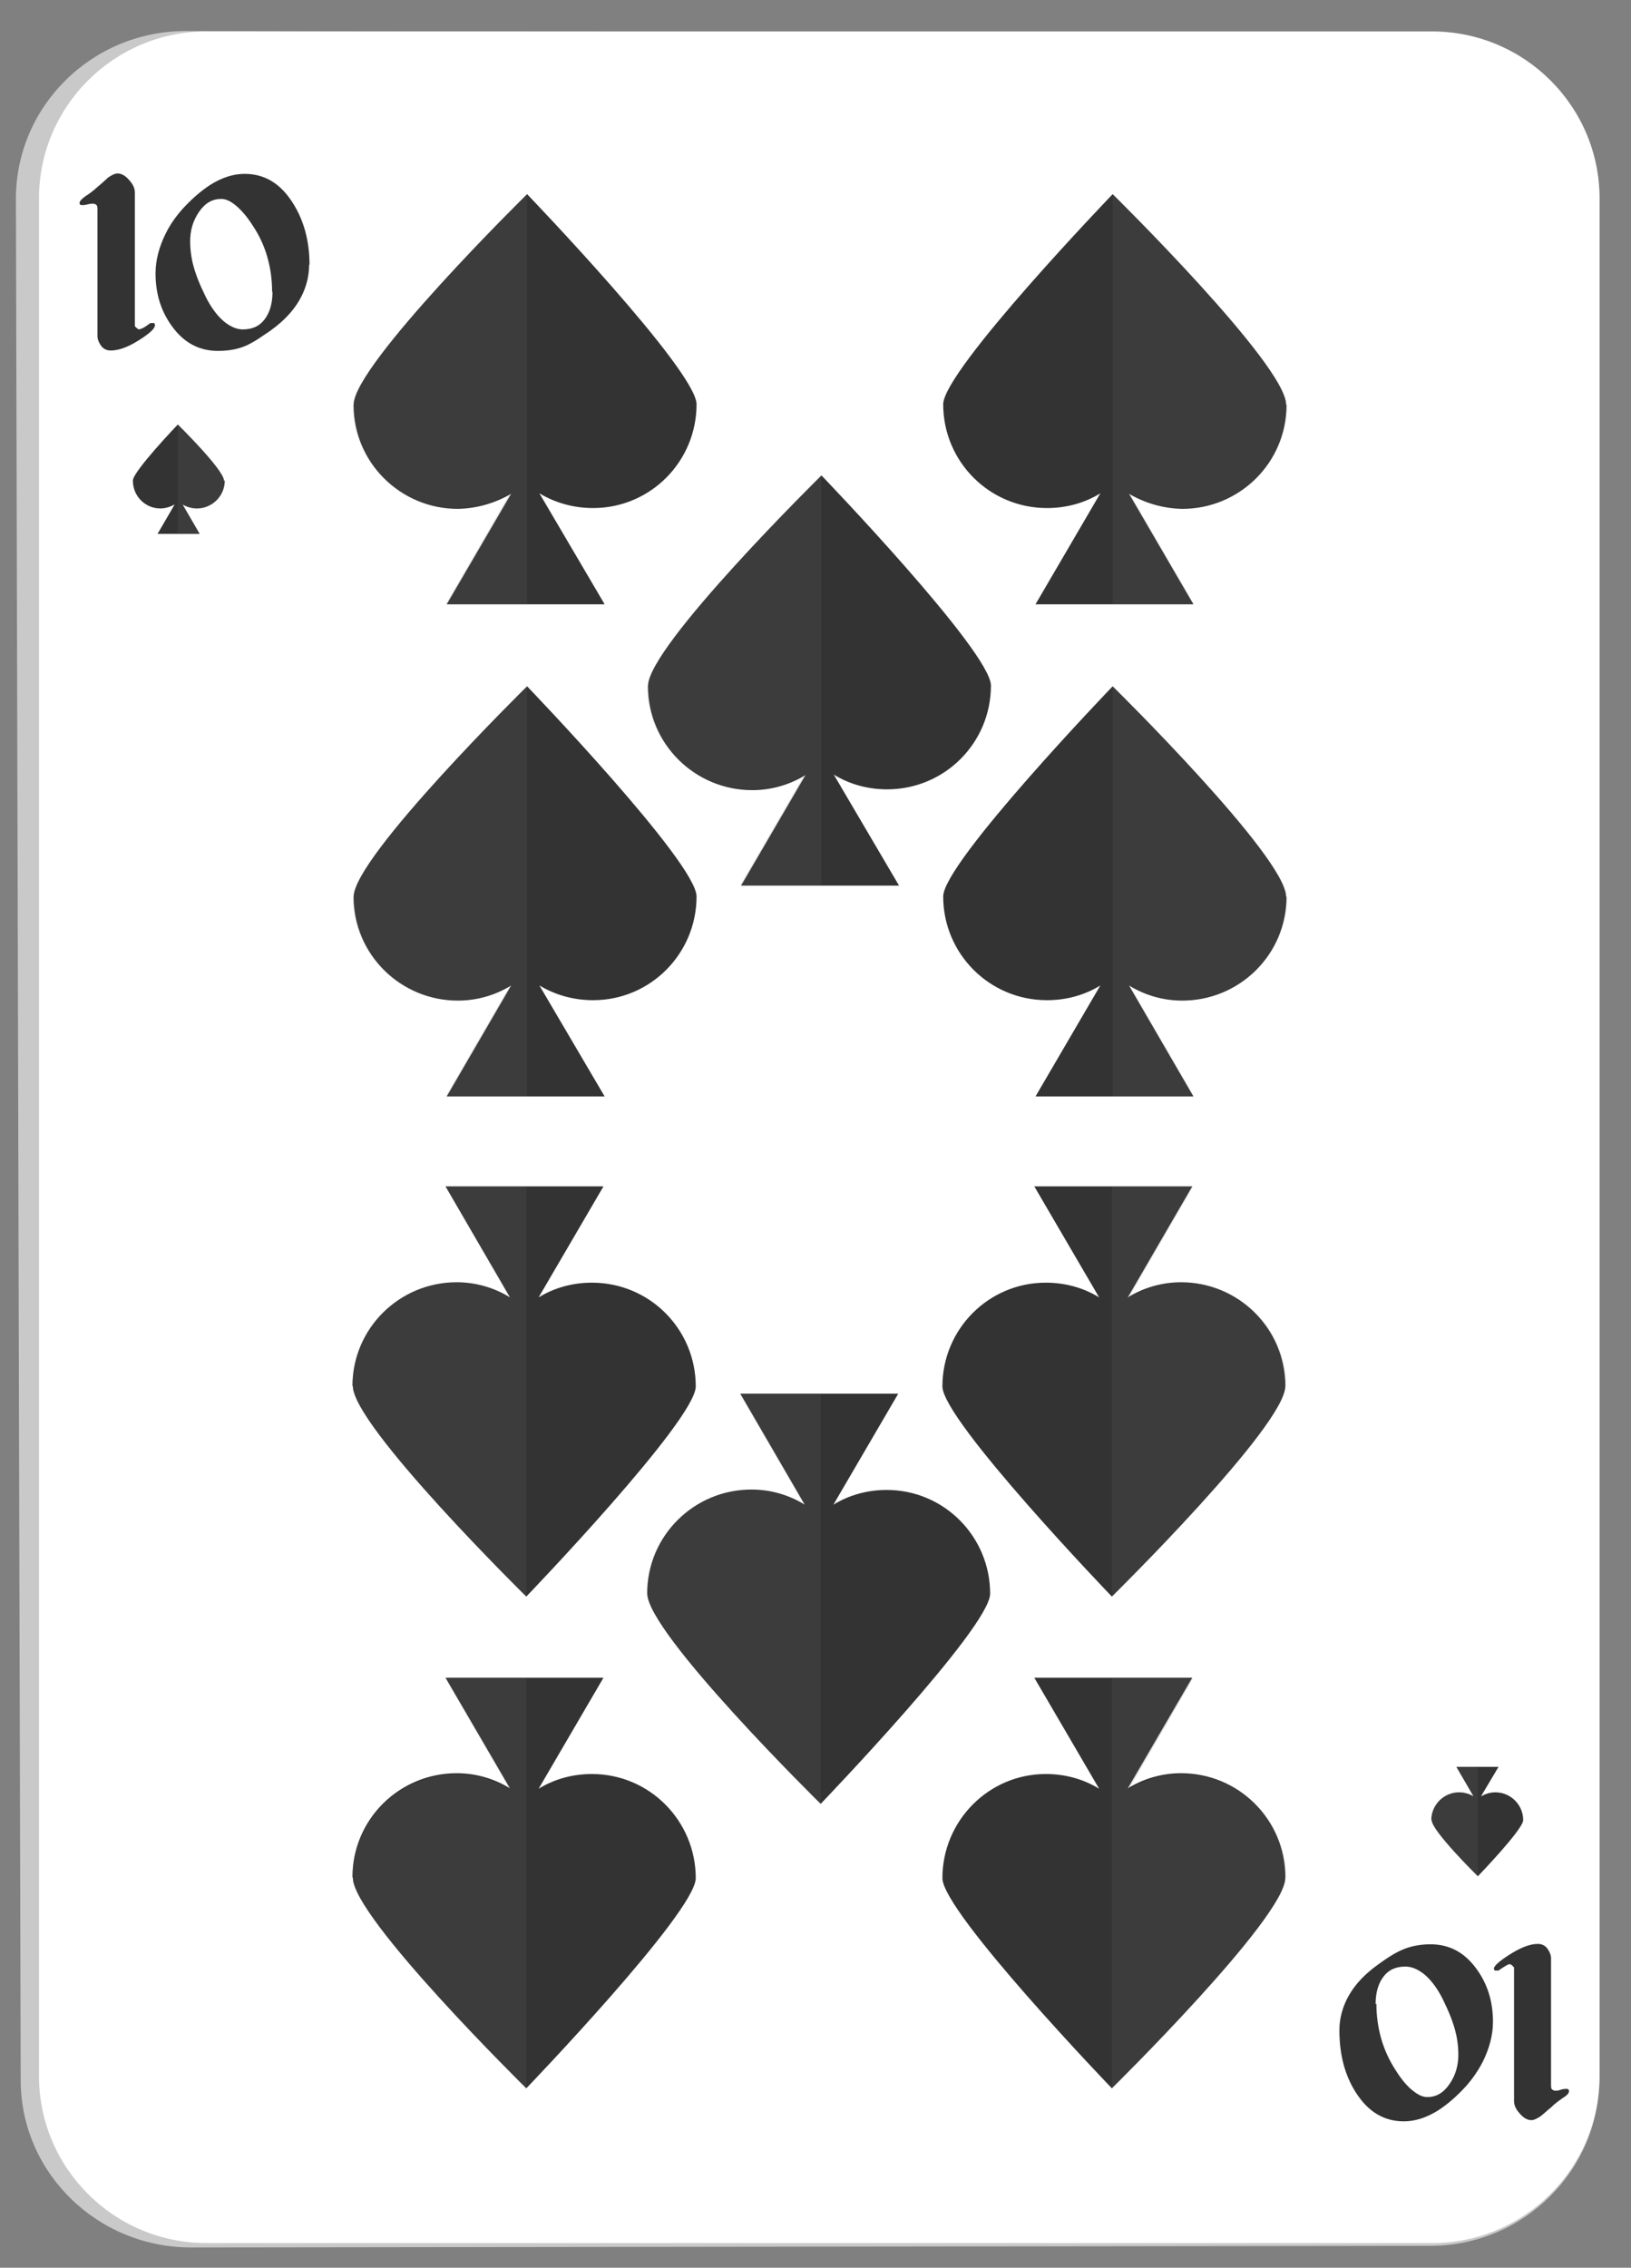 <svg width="41" height="57" viewBox="0 0 41 57" fill="none" xmlns="http://www.w3.org/2000/svg">
<rect x="0" y="0" width="41" height="57" fill="#808080" stroke="none"/>
<path d="M4.8 56.49C2.45 56.49 0.53 54.62 0.52 52.3L0.4 5C0.4 2.67 2.31 0.78 4.67 0.78L35.93 0.84C38.28 0.84 40.2 2.74 40.2 5.06V52.26C40.2 54.56 38.29 56.45 35.95 56.45L4.8 56.49Z" fill="#C9C9C9"/>
<path d="M5.19 56.38C2.87 56.38 0.98 54.5 0.98 52.18V4.99C0.98 2.67 2.87 0.79 5.19 0.79H36C38.32 0.79 40.21 2.67 40.21 4.99V52.18C40.21 54.49 38.32 56.38 36 56.38H5.19Z" fill="white"/>
<path d="M3.89 8.19C3.89 8.26 3.76 8.38 3.51 8.54C3.23 8.72 2.99 8.81 2.78 8.81C2.67 8.81 2.58 8.76 2.52 8.66C2.47 8.58 2.45 8.51 2.45 8.45V5.28C2.45 5.22 2.45 5.17 2.42 5.15C2.4 5.13 2.37 5.12 2.33 5.12C2.31 5.12 2.26 5.12 2.19 5.14C2.11 5.16 2.06 5.16 2.02 5.15C2 5.13 2 5.11 2 5.1C2 5.06 2.05 5 2.15 4.93C2.25 4.87 2.35 4.79 2.46 4.69C2.55 4.62 2.63 4.54 2.72 4.46C2.81 4.4 2.89 4.36 2.95 4.36C3.05 4.36 3.15 4.41 3.25 4.53C3.35 4.64 3.39 4.74 3.39 4.84V8.2C3.39 8.2 3.42 8.23 3.43 8.24C3.46 8.26 3.48 8.28 3.5 8.28C3.53 8.27 3.56 8.26 3.58 8.25C3.63 8.23 3.7 8.18 3.78 8.12H3.88L3.9 8.18L3.89 8.19Z" fill="#333333"/>
<path d="M7.77 6.66C7.77 6.9 7.72 7.13 7.62 7.36C7.46 7.72 7.19 8.03 6.8 8.31C6.58 8.46 6.42 8.57 6.32 8.62C6.08 8.76 5.8 8.82 5.48 8.82C5.01 8.82 4.63 8.62 4.33 8.21C4.05 7.83 3.91 7.39 3.91 6.87C3.91 6.54 4 6.2 4.17 5.86C4.28 5.64 4.42 5.44 4.6 5.24C4.82 5 5.05 4.8 5.28 4.65C5.58 4.46 5.87 4.37 6.15 4.37C6.65 4.37 7.05 4.61 7.36 5.1C7.64 5.54 7.78 6.06 7.78 6.65L7.77 6.66ZM6.84 7.33C6.84 7.03 6.8 6.74 6.72 6.46C6.64 6.18 6.52 5.92 6.36 5.68C6.19 5.41 6.02 5.23 5.87 5.12C5.76 5.04 5.66 5 5.56 5C5.33 5 5.15 5.11 5 5.33C4.85 5.55 4.78 5.79 4.78 6.07C4.78 6.24 4.8 6.4 4.83 6.55C4.88 6.78 4.97 7.04 5.11 7.33C5.26 7.67 5.44 7.92 5.63 8.08C5.79 8.21 5.95 8.28 6.1 8.28C6.34 8.28 6.52 8.2 6.65 8.03C6.78 7.86 6.85 7.63 6.85 7.34L6.84 7.33Z" fill="#333333"/>
<path d="M37.55 49.49C37.55 49.42 37.68 49.3 37.93 49.14C38.21 48.96 38.45 48.86 38.66 48.86C38.77 48.86 38.86 48.91 38.92 49.01C38.97 49.09 38.99 49.16 38.99 49.22V52.39C38.99 52.46 38.99 52.5 39.02 52.52C39.04 52.54 39.07 52.55 39.11 52.55C39.13 52.55 39.18 52.55 39.25 52.52C39.33 52.5 39.38 52.5 39.42 52.51C39.44 52.53 39.44 52.55 39.44 52.57C39.44 52.61 39.39 52.67 39.29 52.73C39.19 52.8 39.09 52.87 38.99 52.97C38.9 53.04 38.82 53.12 38.73 53.19C38.64 53.25 38.56 53.29 38.5 53.29C38.4 53.29 38.3 53.24 38.2 53.12C38.1 53.01 38.06 52.91 38.06 52.81V49.45C38.06 49.45 38.03 49.42 38.02 49.41C37.99 49.38 37.97 49.37 37.95 49.37C37.92 49.37 37.89 49.39 37.87 49.4C37.82 49.43 37.75 49.47 37.67 49.53H37.57L37.55 49.47V49.49Z" fill="#333333"/>
<path d="M33.67 51.03C33.67 50.79 33.72 50.56 33.82 50.33C33.98 49.97 34.25 49.66 34.64 49.38C34.86 49.22 35.02 49.12 35.12 49.07C35.36 48.94 35.64 48.87 35.96 48.87C36.43 48.87 36.81 49.07 37.11 49.48C37.39 49.86 37.53 50.3 37.53 50.82C37.53 51.15 37.44 51.49 37.27 51.83C37.16 52.04 37.02 52.25 36.84 52.45C36.62 52.69 36.39 52.89 36.16 53.04C35.86 53.23 35.57 53.32 35.29 53.32C34.79 53.32 34.39 53.08 34.08 52.59C33.8 52.15 33.67 51.63 33.67 51.03ZM34.6 50.37C34.6 50.66 34.64 50.96 34.72 51.24C34.8 51.52 34.92 51.78 35.08 52.03C35.25 52.3 35.41 52.48 35.57 52.59C35.68 52.67 35.78 52.71 35.88 52.71C36.11 52.71 36.29 52.6 36.44 52.38C36.59 52.16 36.66 51.92 36.66 51.64C36.66 51.47 36.64 51.31 36.61 51.16C36.56 50.93 36.47 50.67 36.33 50.38C36.18 50.04 36 49.79 35.81 49.63C35.65 49.5 35.49 49.43 35.33 49.43C35.09 49.43 34.91 49.51 34.78 49.68C34.65 49.85 34.58 50.08 34.58 50.37H34.6Z" fill="#333333"/>
<path d="M32.33 10.17C32.33 9.17 27.97 4.88 27.97 4.88C27.97 4.88 23.72 9.3 23.71 10.16C23.71 11.6 24.87 12.77 26.32 12.77C26.81 12.77 27.27 12.64 27.66 12.4L26.03 15.19H30L28.38 12.41C28.77 12.64 29.23 12.78 29.72 12.79C31.16 12.79 32.34 11.63 32.34 10.18L32.33 10.17Z" fill="#333333"/>
<g style="mix-blend-mode:color-burn" opacity="0.2">
<path d="M32.33 10.17C32.33 9.17 27.97 4.88 27.97 4.88V15.18H30.01L28.39 12.39C28.78 12.62 29.24 12.76 29.73 12.77C31.17 12.77 32.35 11.61 32.35 10.16L32.33 10.17Z" fill="#616161"/>
</g>
<path d="M32.33 22.54C32.33 21.54 27.97 17.25 27.97 17.25C27.97 17.25 23.72 21.67 23.71 22.53C23.71 23.97 24.87 25.14 26.32 25.14C26.81 25.14 27.27 25.01 27.66 24.77L26.03 27.56H30L28.38 24.77C28.77 25.01 29.23 25.15 29.72 25.15C31.16 25.15 32.34 23.99 32.34 22.54H32.33Z" fill="#333333"/>
<g style="mix-blend-mode:color-burn" opacity="0.2">
<path d="M32.33 22.54C32.33 21.54 27.97 17.25 27.97 17.25V27.55H30.01L28.39 24.76C28.78 25 29.24 25.14 29.73 25.14C31.17 25.14 32.35 23.98 32.35 22.53L32.33 22.54Z" fill="#616161"/>
</g>
<path d="M8.89 10.17C8.89 9.17 13.25 4.88 13.25 4.88C13.25 4.88 17.5 9.3 17.51 10.16C17.51 11.6 16.35 12.77 14.91 12.77C14.42 12.77 13.96 12.64 13.56 12.4L15.2 15.19H11.23L12.85 12.41C12.46 12.64 12 12.78 11.51 12.79C10.07 12.79 8.89 11.63 8.89 10.18V10.17Z" fill="#333333"/>
<g style="mix-blend-mode:color-burn" opacity="0.2">
<path d="M8.89 10.17C8.89 9.17 13.25 4.88 13.25 4.88V15.18H11.21L12.83 12.39C12.44 12.62 11.98 12.76 11.49 12.77C10.05 12.77 8.87 11.61 8.87 10.16L8.89 10.17Z" fill="#616161"/>
</g>
<path d="M16.29 17.24C16.29 16.24 20.65 11.95 20.65 11.95C20.65 11.95 24.9 16.37 24.91 17.23C24.91 18.67 23.75 19.84 22.3 19.84C21.81 19.84 21.35 19.71 20.96 19.47L22.6 22.26H18.63L20.25 19.48C19.86 19.72 19.4 19.86 18.91 19.86C17.47 19.86 16.29 18.7 16.29 17.25V17.24Z" fill="#333333"/>
<g style="mix-blend-mode:color-burn" opacity="0.2">
<path d="M16.29 17.24C16.29 16.24 20.65 11.95 20.65 11.95V22.25H18.61L20.23 19.46C19.84 19.7 19.38 19.84 18.89 19.84C17.45 19.84 16.27 18.68 16.27 17.23L16.29 17.24Z" fill="#616161"/>
</g>
<path d="M8.89 22.54C8.89 21.54 13.25 17.25 13.25 17.25C13.25 17.25 17.5 21.67 17.51 22.53C17.51 23.97 16.35 25.14 14.91 25.14C14.42 25.14 13.96 25.01 13.56 24.77L15.2 27.56H11.23L12.85 24.77C12.46 25.01 12 25.15 11.51 25.15C10.07 25.15 8.89 23.99 8.89 22.54Z" fill="#333333"/>
<g style="mix-blend-mode:color-burn" opacity="0.2">
<path d="M8.89 22.54C8.89 21.54 13.25 17.25 13.25 17.25V27.55H11.21L12.83 24.76C12.44 25 11.98 25.14 11.49 25.14C10.05 25.14 8.87 23.98 8.87 22.53L8.89 22.54Z" fill="#616161"/>
</g>
<path d="M32.31 47.2C32.31 48.2 27.95 52.49 27.95 52.49C27.95 52.49 23.7 48.07 23.69 47.21C23.69 45.77 24.85 44.59 26.29 44.59C26.78 44.59 27.24 44.72 27.63 44.96L26 42.17H29.97L28.35 44.95C28.74 44.71 29.2 44.57 29.69 44.57C31.13 44.57 32.31 45.73 32.31 47.18V47.2Z" fill="#333333"/>
<g style="mix-blend-mode:color-burn" opacity="0.2">
<path d="M32.31 47.2C32.31 48.2 27.95 52.49 27.95 52.49V42.19H29.99L28.37 44.98C28.76 44.74 29.22 44.6 29.71 44.6C31.15 44.6 32.33 45.76 32.33 47.21L32.31 47.2Z" fill="#616161"/>
</g>
<path d="M32.31 34.84C32.31 35.84 27.95 40.13 27.95 40.13C27.95 40.13 23.7 35.71 23.69 34.85C23.69 33.41 24.85 32.24 26.29 32.24C26.78 32.24 27.24 32.37 27.63 32.61L26 29.82H29.97L28.35 32.61C28.74 32.37 29.2 32.23 29.69 32.23C31.13 32.23 32.31 33.39 32.31 34.84Z" fill="#333333"/>
<g style="mix-blend-mode:color-burn" opacity="0.2">
<path d="M32.31 34.84C32.31 35.84 27.95 40.13 27.95 40.13V29.83H29.99L28.37 32.62C28.76 32.38 29.22 32.24 29.71 32.24C31.15 32.24 32.33 33.4 32.33 34.85L32.31 34.84Z" fill="#616161"/>
</g>
<path d="M8.87 47.2C8.87 48.2 13.23 52.49 13.23 52.49C13.23 52.49 17.48 48.07 17.49 47.21C17.49 45.77 16.33 44.59 14.88 44.59C14.39 44.59 13.93 44.72 13.54 44.96L15.17 42.17H11.2L12.82 44.95C12.43 44.71 11.97 44.57 11.48 44.57C10.04 44.57 8.86 45.73 8.86 47.18L8.87 47.2Z" fill="#333333"/>
<g style="mix-blend-mode:color-burn" opacity="0.2">
<path d="M8.87 47.2C8.87 48.2 13.23 52.49 13.23 52.49V42.19H11.2L12.82 44.98C12.43 44.74 11.97 44.6 11.48 44.6C10.04 44.6 8.86 45.76 8.86 47.21L8.87 47.2Z" fill="#616161"/>
</g>
<path d="M16.27 40.05C16.27 41.05 20.63 45.34 20.63 45.34C20.63 45.34 24.88 40.92 24.89 40.06C24.89 38.62 23.73 37.45 22.29 37.45C21.8 37.45 21.34 37.58 20.95 37.82L22.58 35.03H18.61L20.23 37.82C19.84 37.58 19.38 37.44 18.89 37.44C17.45 37.44 16.27 38.6 16.27 40.05Z" fill="#333333"/>
<g style="mix-blend-mode:color-burn" opacity="0.2">
<path d="M16.27 40.05C16.27 41.05 20.63 45.34 20.63 45.34V35.04H18.6L20.22 37.83C19.83 37.59 19.37 37.45 18.88 37.45C17.44 37.45 16.26 38.61 16.26 40.06L16.27 40.05Z" fill="#616161"/>
</g>
<path d="M8.87 34.84C8.87 35.84 13.23 40.13 13.23 40.13C13.23 40.13 17.48 35.71 17.49 34.85C17.49 33.41 16.33 32.24 14.88 32.24C14.39 32.24 13.93 32.37 13.54 32.61L15.17 29.82H11.2L12.82 32.61C12.43 32.37 11.97 32.23 11.48 32.23C10.04 32.23 8.86 33.39 8.86 34.84H8.87Z" fill="#333333"/>
<g style="mix-blend-mode:color-burn" opacity="0.2">
<path d="M8.87 34.84C8.87 35.84 13.23 40.13 13.23 40.13V29.83H11.2L12.82 32.62C12.43 32.38 11.97 32.24 11.48 32.24C10.04 32.24 8.86 33.4 8.86 34.85L8.87 34.84Z" fill="#616161"/>
</g>
<path d="M5.63 12.08C5.63 11.81 4.47 10.67 4.47 10.67C4.47 10.67 3.34 11.85 3.34 12.08C3.34 12.47 3.65 12.78 4.03 12.78C4.16 12.78 4.28 12.74 4.39 12.68L3.96 13.42H5.02L4.59 12.68C4.69 12.74 4.82 12.78 4.95 12.78C5.33 12.78 5.65 12.47 5.65 12.08H5.63Z" fill="#333333"/>
<g style="mix-blend-mode:color-burn" opacity="0.2">
<path d="M5.63 12.08C5.63 11.81 4.47 10.67 4.47 10.67V13.42H5.01L4.58 12.68C4.68 12.74 4.81 12.78 4.94 12.78C5.32 12.78 5.64 12.47 5.64 12.08H5.63Z" fill="#616161"/>
</g>
<path d="M35.99 45.75C35.99 46.02 37.15 47.16 37.15 47.16C37.15 47.16 38.29 45.98 38.29 45.75C38.29 45.37 37.98 45.05 37.59 45.05C37.46 45.05 37.34 45.09 37.23 45.15L37.67 44.41H36.61L37.04 45.15C36.94 45.09 36.81 45.05 36.68 45.05C36.3 45.05 35.98 45.36 35.98 45.75H35.99Z" fill="#333333"/>
<g style="mix-blend-mode:color-burn" opacity="0.2">
<path d="M35.99 45.75C35.99 46.02 37.15 47.16 37.15 47.16V44.41H36.61L37.04 45.15C36.94 45.09 36.81 45.05 36.68 45.05C36.3 45.05 35.98 45.36 35.98 45.75H35.99Z" fill="#616161"/>
</g>
</svg>
